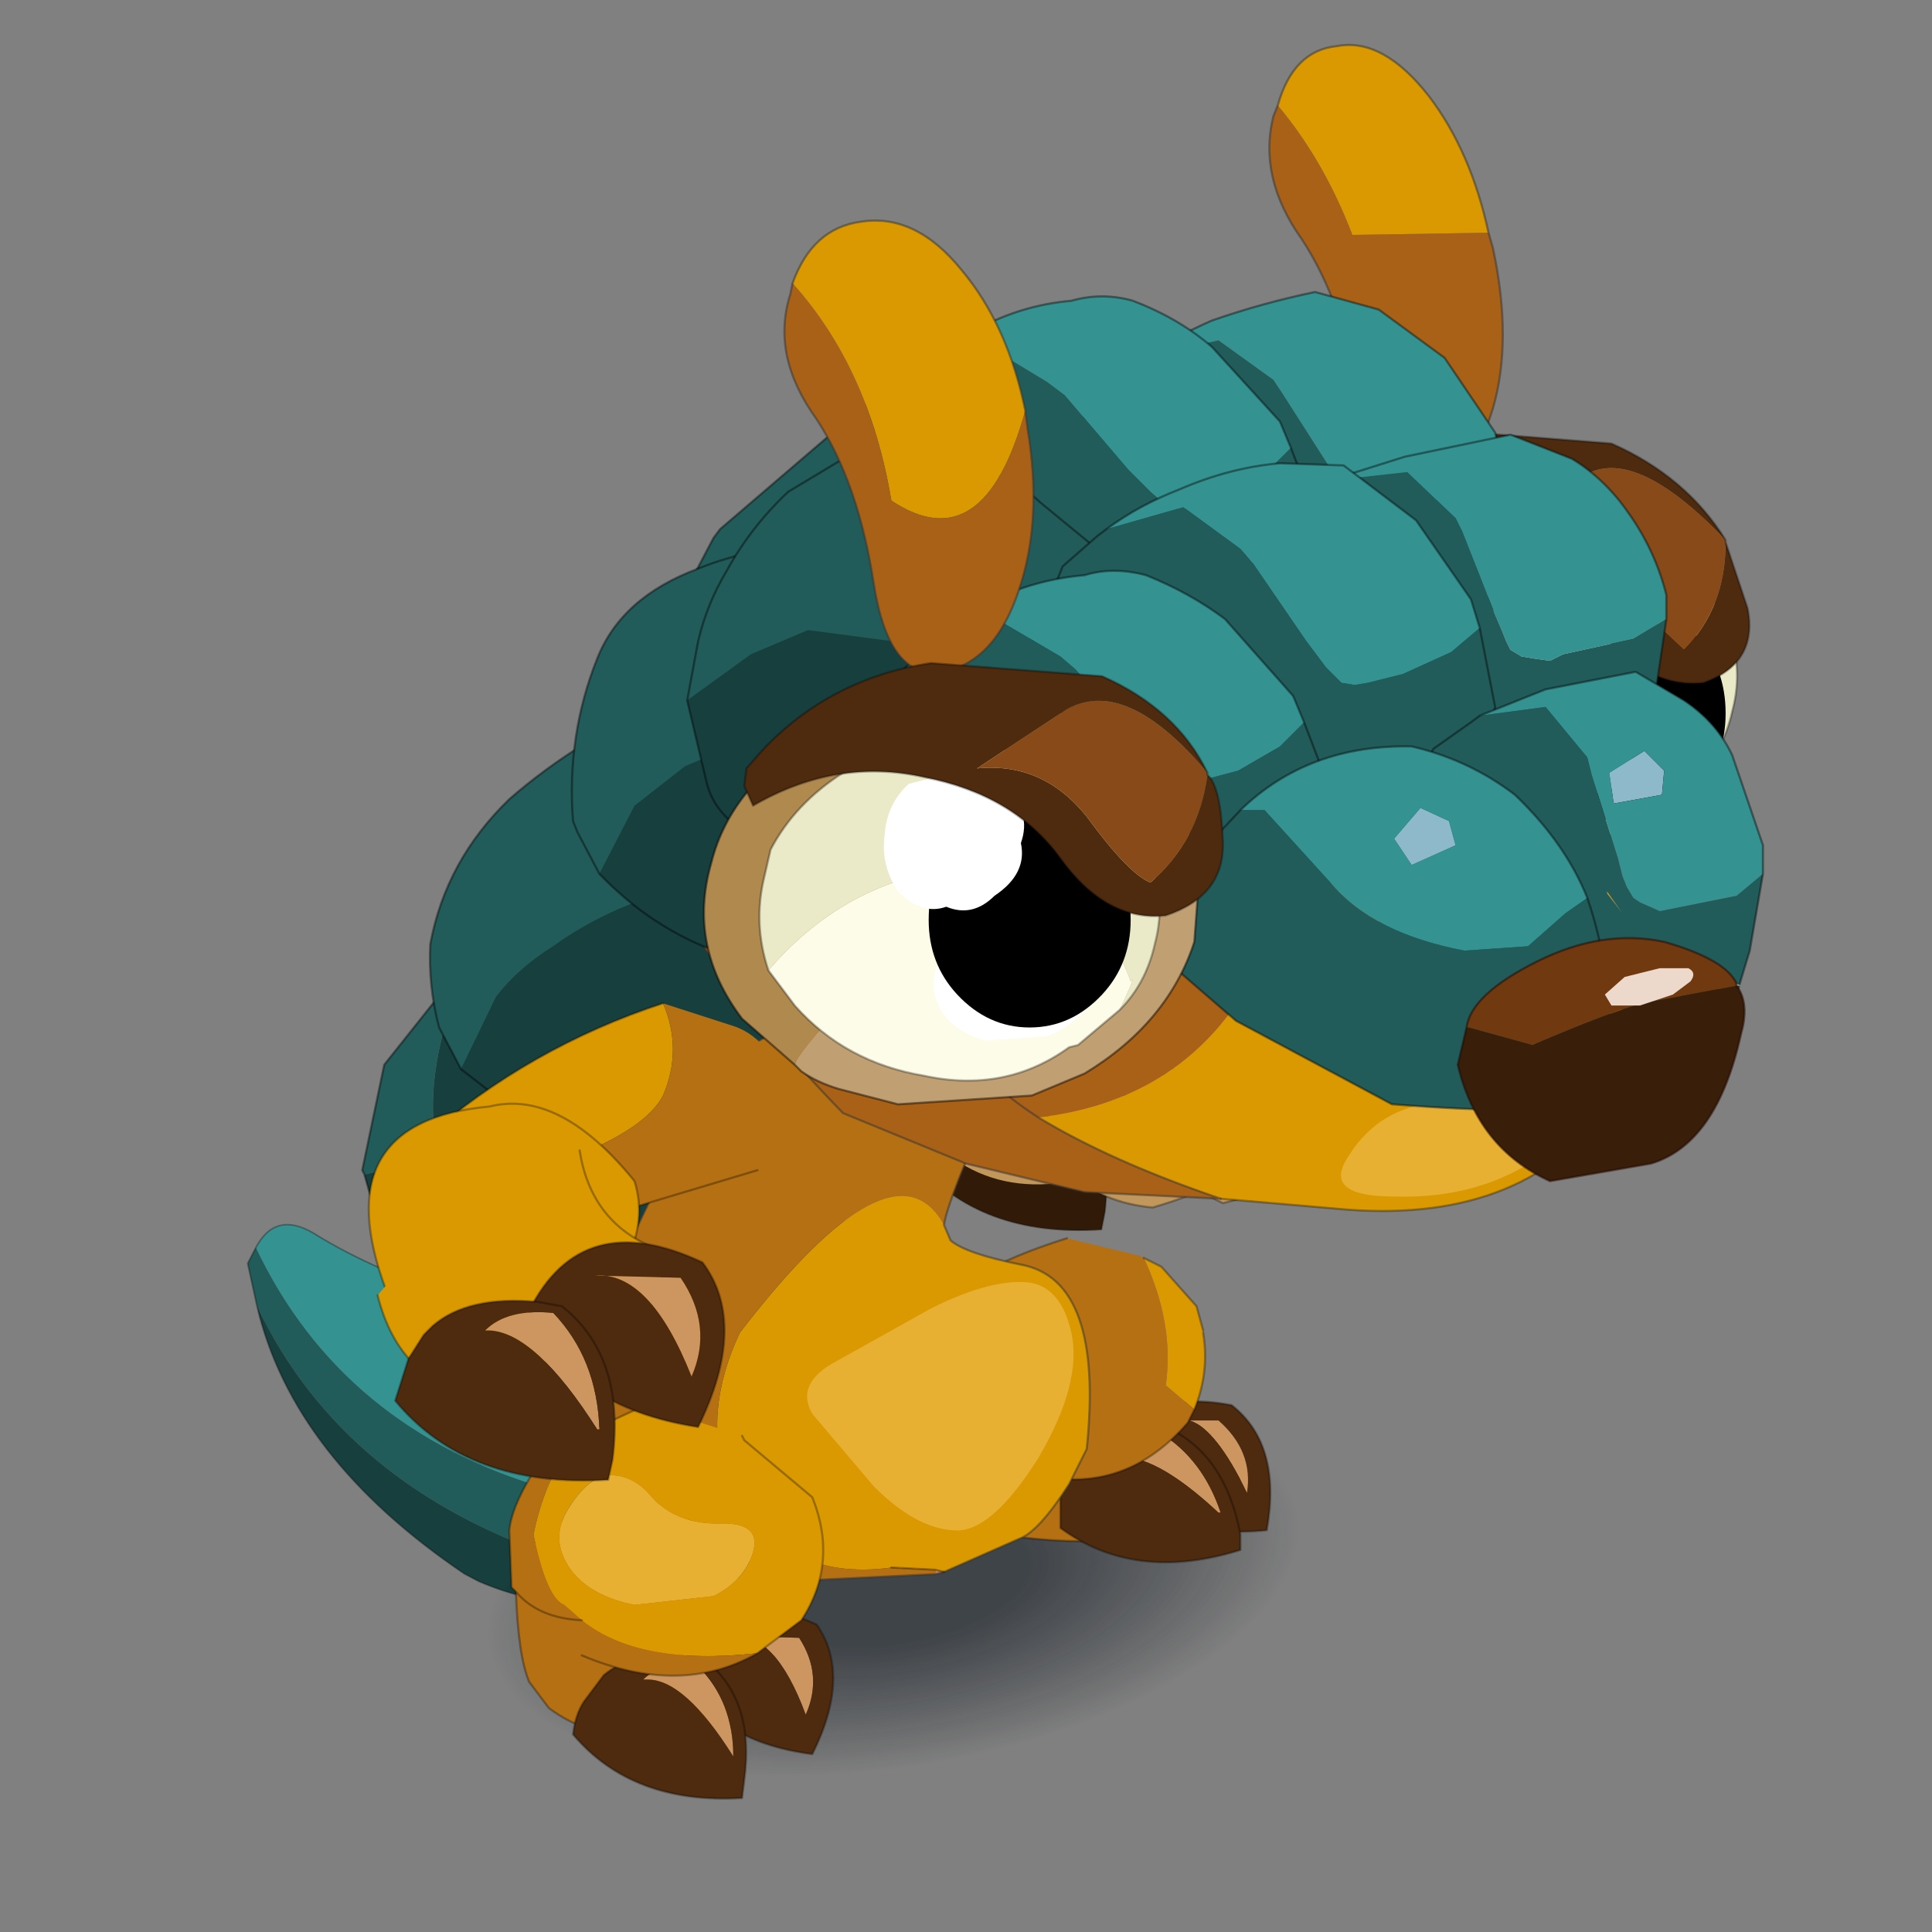 <?xml version="1.0" encoding="UTF-8" standalone="no"?>
<svg xmlns:xlink="http://www.w3.org/1999/xlink" height="440.0px" width="440.0px" xmlns="http://www.w3.org/2000/svg">
  <rect width="100%" height="100%" fill="#808080" stroke="none"/>
  <g transform="matrix(10.0, 0.0, 0.0, 10.0, 0.0, 0.0)">
    <use height="44.0" transform="matrix(1.0, 0.0, 0.0, 1.0, 0.0, 0.0)" width="44.0" xlink:href="#shape0"/>
    <use height="10.8" transform="matrix(0.793, 0.0, 0.0, 0.734, 19.256, 20.075)" width="10.25" xlink:href="#sprite0"/>
    <use height="7.65" transform="matrix(1.0, 0.0, 0.0, 1.0, 19.7, 19.85)" width="11.3" xlink:href="#shape2"/>
    <use height="10.4" transform="matrix(0.778, 0.148, -0.196, 0.68, 5.935, 27.753)" width="15.45" xlink:href="#sprite1"/>
    <use height="25.6" transform="matrix(0.753, -0.096, 0.0, 0.349, 10.705, 32.772)" width="25.6" xlink:href="#sprite2"/>
    <use height="25.6" transform="matrix(0.753, -0.096, 0.0, 0.349, 10.705, 32.772)" width="25.6" xlink:href="#sprite2"/>
    <use height="35.95" transform="matrix(1.0, 0.0, 0.0, 1.0, 8.25, 5.0)" width="31.9" xlink:href="#shape5"/>
  </g>
  <defs>
    <g id="shape0" transform="matrix(1.0, 0.0, 0.0, 1.0, 0.0, 0.0)">
      <path d="M44.0 44.0 L0.0 44.0 0.0 0.0 44.0 0.0 44.0 44.0" fill="#43adca" fill-opacity="0.0" fill-rule="evenodd" stroke="none"/>
      <path d="M37.0 11.45 L37.3 11.6 37.5 11.8 37.0 11.45" fill="#f55593" fill-rule="evenodd" stroke="none"/>
      <path d="M39.15 14.8 L39.05 16.15 Q38.45 18.0 36.55 19.15 L35.35 19.65 32.3 19.85 30.95 19.5 30.1 19.1 29.95 18.95 Q30.0 18.7 31.2 17.4 32.45 16.15 35.25 15.65 L39.15 14.8" fill="#c0a072" fill-rule="evenodd" stroke="none"/>
      <path d="M29.95 18.95 L28.75 17.9 Q27.5 16.25 28.05 14.35 28.5 12.55 30.5 11.4 32.5 10.25 34.7 10.6 36.1 10.8 37.0 11.45 L37.5 11.8 37.6 11.9 38.25 12.55 38.75 13.2 Q39.15 14.0 39.15 14.8 L35.25 15.65 Q32.45 16.15 31.2 17.4 30.0 18.7 29.95 18.95" fill="#b0894f" fill-rule="evenodd" stroke="none"/>
      <path d="M29.95 18.95 L28.75 17.9 Q27.5 16.25 28.05 14.35 28.5 12.55 30.5 11.4 32.5 10.25 34.7 10.6 36.1 10.8 37.0 11.45 L37.3 11.6 37.5 11.8 37.6 11.9 38.25 12.55 38.75 13.2 Q39.15 14.0 39.15 14.8 L39.05 16.15 Q38.45 18.0 36.55 19.15 L35.35 19.65 32.3 19.85 30.95 19.5 30.1 19.1 29.95 18.95 Z" fill="none" stroke="#000000" stroke-linecap="round" stroke-linejoin="round" stroke-opacity="0.451" stroke-width="0.05"/>
      <path d="M30.65 16.8 Q32.5 14.65 35.2 14.45 38.1 14.8 38.9 17.05 L38.95 17.0 38.9 17.15 38.65 17.7 37.7 18.5 37.5 18.55 Q36.05 19.6 34.2 19.2 32.4 18.9 31.25 17.6 L30.65 16.8" fill="#fdfce8" fill-rule="evenodd" stroke="none"/>
      <path d="M30.65 16.8 Q30.3 15.75 30.55 14.7 L30.7 14.05 Q31.25 13.0 32.35 12.3 33.05 12.0 33.65 11.85 L35.75 11.7 Q37.75 12.05 38.8 13.35 39.85 14.7 39.45 16.2 39.25 17.1 38.65 17.7 L38.9 17.15 38.95 17.0 38.9 17.05 Q38.1 14.8 35.2 14.45 32.5 14.65 30.65 16.8" fill="#eaeac8" fill-rule="evenodd" stroke="none"/>
      <path d="M38.65 17.7 Q39.25 17.1 39.45 16.2 39.85 14.7 38.8 13.35 37.75 12.05 35.75 11.7 L33.65 11.85 Q33.05 12.0 32.35 12.3 31.25 13.0 30.7 14.05 L30.55 14.7 Q30.3 15.75 30.65 16.8 M38.65 17.7 L37.7 18.5 37.5 18.55 Q36.05 19.6 34.2 19.2 32.4 18.9 31.25 17.6 L30.65 16.8" fill="none" stroke="#000000" stroke-linecap="round" stroke-linejoin="round" stroke-opacity="0.302" stroke-width="0.05"/>
      <path d="M34.6 16.55 Q34.85 15.9 35.55 15.6 L37.1 15.5 Q37.8 15.65 38.1 16.2 38.4 16.75 38.1 17.45 37.75 18.1 37.0 18.4 L35.6 18.5 Q34.85 18.3 34.55 17.75 34.25 17.2 34.6 16.55" fill="#ffffff" fill-rule="evenodd" stroke="none"/>
      <path d="M38.65 17.95 Q37.95 18.7 37.0 18.7 36.05 18.7 35.35 17.95 34.7 17.25 34.7 16.25 34.7 15.2 35.35 14.5 36.05 13.8 37.0 13.8 37.95 13.8 38.65 14.5 39.3 15.2 39.3 16.25 39.3 17.25 38.65 17.95" fill="#000000" fill-rule="evenodd" stroke="none"/>
      <path d="M34.85 12.8 L36.05 12.5 Q36.7 12.5 37.05 12.9 37.65 13.45 37.4 14.15 37.55 14.85 36.8 15.35 36.3 15.85 35.7 15.6 35.15 15.8 34.6 15.25 34.2 14.65 34.3 13.95 34.35 13.25 34.85 12.8" fill="#ffffff" fill-rule="evenodd" stroke="none"/>
      <path d="M39.3 12.35 L39.8 13.85 Q40.05 15.1 38.8 15.55 37.5 15.7 36.3 14.25 35.1 12.8 33.1 12.4 31.1 11.95 29.45 13.05 L29.15 12.6 29.15 12.2 29.45 11.8 Q30.75 10.15 32.9 9.8 L36.7 10.1 Q38.4 10.85 39.3 12.3 37.2 10.1 36.05 10.85 L34.2 12.2 Q35.65 12.05 36.75 13.3 L38.35 14.8 Q39.3 13.85 39.3 12.35" fill="#4e2b0e" fill-rule="evenodd" stroke="none"/>
      <path d="M39.3 12.35 Q39.3 13.85 38.35 14.8 L36.75 13.3 Q35.65 12.05 34.2 12.2 L36.05 10.85 Q37.2 10.1 39.3 12.3 L39.3 12.35" fill="#874a18" fill-rule="evenodd" stroke="none"/>
      <path d="M39.3 12.3 Q38.4 10.85 36.7 10.1 L32.9 9.8 Q30.75 10.15 29.45 11.8 L29.15 12.2 29.15 12.6 29.45 13.05 Q31.1 11.95 33.1 12.4 35.1 12.8 36.3 14.25 37.5 15.7 38.8 15.55 40.05 15.1 39.8 13.85 L39.3 12.35 M39.3 12.3 L39.3 12.35" fill="none" stroke="#000000" stroke-linecap="round" stroke-linejoin="round" stroke-opacity="0.302" stroke-width="0.05"/>
      <path d="M29.1 2.4 Q29.45 1.15 30.45 1.05 31.5 0.85 32.55 2.2 33.5 3.45 33.9 5.3 L30.8 5.35 Q30.15 3.65 29.1 2.4" fill="#da9900" fill-rule="evenodd" stroke="none"/>
      <path d="M29.1 2.4 Q30.15 3.65 30.8 5.35 L33.9 5.3 34.0 5.65 Q34.45 7.75 34.0 9.3 33.5 10.95 32.4 11.1 31.3 11.25 30.95 9.1 30.6 6.9 29.65 5.45 28.65 4.05 29.0 2.65 L29.1 2.4" fill="#a96118" fill-rule="evenodd" stroke="none"/>
      <path d="M33.9 5.3 Q33.5 3.45 32.55 2.2 31.5 0.85 30.45 1.05 29.45 1.15 29.1 2.4 M33.9 5.3 L34.0 5.65 Q34.45 7.75 34.0 9.3 33.5 10.95 32.4 11.1 31.3 11.25 30.95 9.1 30.6 6.9 29.65 5.45 28.65 4.05 29.0 2.65 L29.1 2.4" fill="none" stroke="#333333" stroke-linecap="round" stroke-linejoin="round" stroke-opacity="0.498" stroke-width="0.05"/>
    </g>
    <g id="sprite0" transform="matrix(1.0, 0.0, 0.0, 1.0, 5.1, 10.8)">
      <use height="10.8" transform="matrix(1.0, 0.0, 0.0, 1.0, -5.1, -10.8)" width="10.25" xlink:href="#shape1"/>
    </g>
    <g id="shape1" transform="matrix(1.0, 0.0, 0.0, 1.0, 5.1, 10.8)">
      <path d="M0.25 -3.4 Q-2.25 -2.4 -4.6 -4.95 -6.45 -10.2 -1.65 -10.7 0.4 -11.25 2.5 -8.4 3.2 -5.95 0.25 -3.4" fill="#8b6200" fill-rule="evenodd" stroke="none"/>
      <path d="M0.25 -3.4 Q-2.25 -2.4 -4.6 -4.95 -6.45 -10.2 -1.65 -10.7 0.4 -11.25 2.5 -8.4 3.2 -5.95 0.25 -3.4 Z" fill="none" stroke="#000000" stroke-linecap="round" stroke-linejoin="round" stroke-opacity="0.302" stroke-width="0.05"/>
      <path d="M1.25 -9.3 Q1.55 -7.15 3.35 -6.3 3.75 -5.5 3.6 -4.85 L2.15 -3.15 0.15 -2.75 -1.6 -1.7 Q-3.9 -2.1 -4.55 -4.8 -1.85 -8.3 1.25 -9.3" fill="#8b6200" fill-rule="evenodd" stroke="none"/>
      <path d="M1.25 -9.3 Q1.55 -7.15 3.35 -6.3 3.75 -5.5 3.6 -4.85 L2.15 -3.15 0.15 -2.75 -1.6 -1.7 Q-3.9 -2.1 -4.55 -4.8" fill="none" stroke="#000000" stroke-linecap="round" stroke-linejoin="round" stroke-opacity="0.302" stroke-width="0.05"/>
      <path d="M4.05 -5.45 Q4.85 -4.15 4.3 -2.8 3.3 -5.65 1.9 -5.5 L4.05 -5.45" fill="#83603d" fill-rule="evenodd" stroke="none"/>
      <path d="M4.5 -1.45 Q1.25 -1.95 0.25 -4.55 1.6 -7.4 4.6 -5.9 5.75 -4.2 4.5 -1.45 M4.05 -5.45 L1.9 -5.5 Q3.3 -5.65 4.3 -2.8 4.85 -4.15 4.05 -5.45" fill="#311b08" fill-rule="evenodd" stroke="none"/>
      <path d="M4.5 -1.45 Q1.25 -1.95 0.25 -4.55 1.6 -7.4 4.6 -5.9 5.75 -4.2 4.5 -1.45 Z" fill="none" stroke="#000000" stroke-linecap="round" stroke-linejoin="round" stroke-opacity="0.302" stroke-width="0.05"/>
      <path d="M0.85 -4.5 Q1.95 -3.3 2.0 -1.4 L1.95 -1.4 Q0.45 -4.0 -0.75 -4.05 L-0.85 -4.05 Q-0.3 -4.65 0.85 -4.5" fill="#83603d" fill-rule="evenodd" stroke="none"/>
      <path d="M-2.15 -4.15 Q-1.25 -5.0 0.5 -4.8 L1.1 -4.7 Q2.65 -3.35 2.35 -0.55 L2.25 0.0 Q-1.25 0.25 -3.1 -2.15 L-2.75 -3.25 -2.35 -3.9 -2.15 -4.15 M0.85 -4.5 Q-0.3 -4.65 -0.85 -4.05 L-0.75 -4.05 Q0.45 -4.0 1.95 -1.4 L2.0 -1.4 Q1.95 -3.3 0.85 -4.5" fill="#311b08" fill-rule="evenodd" stroke="none"/>
      <path d="M-2.15 -4.15 Q-1.25 -5.0 0.5 -4.8 L1.1 -4.7 Q2.65 -3.35 2.35 -0.55 L2.25 0.0 Q-1.25 0.25 -3.1 -2.15 L-2.75 -3.25 -2.35 -3.9 -2.15 -4.15 Z" fill="none" stroke="#000000" stroke-linecap="round" stroke-linejoin="round" stroke-opacity="0.302" stroke-width="0.05"/>
    </g>
    <g id="shape2" transform="matrix(1.0, 0.0, 0.0, 1.0, -19.7, -19.85)">
      <path d="M19.7 21.95 Q22.25 19.35 23.65 19.95 L24.5 21.35 24.7 21.75 24.85 22.45 25.85 25.0 26.0 25.1 Q25.35 26.75 24.05 26.95 22.65 27.1 21.6 26.3 L21.35 25.1 Q20.7 23.45 19.7 21.95" fill="#c2975c" fill-rule="evenodd" stroke="none"/>
      <path d="M19.7 21.95 Q20.7 23.45 21.35 25.1 L21.6 26.3 M26.0 25.1 L25.85 25.0 24.85 22.45 24.7 21.75 24.5 21.35 23.65 19.95 M24.7 21.75 L24.7 21.65 24.65 21.55 24.5 21.35" fill="none" stroke="#330000" stroke-linecap="round" stroke-linejoin="round" stroke-opacity="0.302" stroke-width="0.05"/>
      <path d="M26.25 27.5 Q24.05 27.3 23.2 24.9 23.7 20.9 27.3 22.0 28.95 22.3 29.5 24.85 29.2 26.65 26.25 27.5" fill="#c2975c" fill-rule="evenodd" stroke="none"/>
      <path d="M26.25 27.5 Q24.05 27.3 23.2 24.9 23.7 20.9 27.3 22.0 28.95 22.3 29.5 24.85 29.2 26.65 26.25 27.5 Z" fill="none" stroke="#000000" stroke-linecap="round" stroke-linejoin="round" stroke-opacity="0.302" stroke-width="0.05"/>
      <path d="M28.8 26.9 Q28.9 27.15 27.85 27.4 L26.65 26.8 25.25 26.6 24.15 25.6 Q23.95 25.2 24.2 24.65 25.35 24.05 25.5 22.7 27.7 23.15 29.7 25.25 29.25 25.65 28.8 26.9" fill="#c2975c" fill-rule="evenodd" stroke="none"/>
      <path d="M28.8 26.9 Q29.25 25.65 29.7 25.25 27.7 23.15 25.5 22.7 25.35 24.05 24.2 24.65 23.95 25.2 24.15 25.6 L25.25 26.6 26.65 26.8 27.85 27.4 Q28.9 27.15 28.8 26.9 Z" fill="none" stroke="#000000" stroke-linecap="round" stroke-linejoin="round" stroke-opacity="0.302" stroke-width="0.05"/>
      <path d="M29.35 25.7 Q28.95 25.3 28.8 24.65 28.65 24.0 28.85 23.45 29.05 23.0 29.5 22.9 30.0 22.8 30.4 23.15 L30.95 24.25 Q31.1 24.9 30.9 25.4 L30.2 26.0 Q29.75 26.1 29.35 25.7" fill="#d8a15e" fill-rule="evenodd" stroke="none"/>
      <path d="M29.35 25.7 Q28.95 25.3 28.8 24.65 28.65 24.0 28.85 23.45 29.05 23.0 29.5 22.9 30.0 22.8 30.4 23.15 L30.95 24.25 Q31.1 24.9 30.9 25.4 L30.2 26.0 Q29.75 26.1 29.35 25.7 Z" fill="none" stroke="#000000" stroke-linecap="round" stroke-linejoin="round" stroke-opacity="0.302" stroke-width="0.05"/>
      <path d="M30.5 24.65 Q30.75 24.7 30.85 24.9 L30.75 25.35 30.4 25.7 30.05 25.55 29.85 25.2 29.85 24.75 Q29.95 24.6 30.15 24.55 L30.5 24.65" fill="#fbf1bf" fill-rule="evenodd" stroke="none"/>
      <path d="M30.5 24.65 Q30.75 24.7 30.85 24.9 L30.75 25.35 30.4 25.7 30.05 25.55 29.85 25.2 29.85 24.75 Q29.95 24.6 30.15 24.55 L30.5 24.65 Z" fill="none" stroke="#000000" stroke-linecap="round" stroke-linejoin="round" stroke-opacity="0.302" stroke-width="0.05"/>
      <path d="M28.0 24.65 L27.45 23.6 Q27.3 22.95 27.5 22.4 27.7 21.95 28.15 21.85 28.65 21.75 29.05 22.1 L29.6 23.2 Q29.75 23.85 29.55 24.35 29.35 24.85 28.85 24.95 28.4 25.05 28.0 24.65" fill="#d8a15e" fill-rule="evenodd" stroke="none"/>
      <path d="M28.0 24.65 L27.45 23.6 Q27.3 22.95 27.5 22.4 27.7 21.95 28.15 21.85 28.65 21.75 29.05 22.1 L29.6 23.2 Q29.75 23.85 29.55 24.35 29.35 24.85 28.85 24.95 28.4 25.05 28.0 24.65 Z" fill="none" stroke="#000000" stroke-linecap="round" stroke-linejoin="round" stroke-opacity="0.302" stroke-width="0.05"/>
      <path d="M29.05 23.45 L29.4 23.7 29.3 24.15 28.95 24.5 28.6 24.35 28.4 24.0 28.4 23.55 Q28.5 23.4 28.7 23.35 L29.05 23.45" fill="#fbf1bf" fill-rule="evenodd" stroke="none"/>
      <path d="M29.05 23.45 L29.4 23.7 29.3 24.15 28.95 24.5 28.6 24.35 28.4 24.0 28.4 23.55 Q28.5 23.4 28.7 23.35 L29.05 23.45 Z" fill="none" stroke="#000000" stroke-linecap="round" stroke-linejoin="round" stroke-opacity="0.302" stroke-width="0.05"/>
      <path d="M26.0 24.15 Q25.6 23.75 25.45 23.1 25.3 22.45 25.5 21.9 25.7 21.45 26.15 21.35 26.65 21.25 27.05 21.6 L27.6 22.7 Q27.75 23.35 27.55 23.85 L26.85 24.45 Q26.4 24.55 26.0 24.15" fill="#d8a15e" fill-rule="evenodd" stroke="none"/>
      <path d="M26.0 24.15 Q25.6 23.75 25.45 23.1 25.3 22.45 25.5 21.9 25.7 21.45 26.15 21.35 26.65 21.25 27.05 21.6 L27.6 22.7 Q27.75 23.35 27.55 23.85 L26.85 24.45 Q26.4 24.55 26.0 24.15 Z" fill="none" stroke="#000000" stroke-linecap="round" stroke-linejoin="round" stroke-opacity="0.302" stroke-width="0.05"/>
      <path d="M27.15 23.15 Q27.4 23.2 27.5 23.4 L27.4 23.85 27.05 24.2 26.7 24.05 26.5 23.7 26.5 23.25 Q26.6 23.1 26.8 23.05 L27.15 23.15" fill="#fbf1bf" fill-rule="evenodd" stroke="none"/>
      <path d="M27.15 23.15 Q27.4 23.2 27.5 23.4 L27.4 23.85 27.05 24.2 26.7 24.05 26.5 23.7 26.5 23.25 Q26.6 23.1 26.8 23.05 L27.15 23.15 Z" fill="none" stroke="#000000" stroke-linecap="round" stroke-linejoin="round" stroke-opacity="0.302" stroke-width="0.05"/>
      <path d="M25.75 26.7 L24.75 26.55 Q24.2 26.3 24.0 25.85 23.75 25.5 23.95 25.15 24.15 24.8 24.6 24.7 L25.65 24.95 26.35 25.55 Q26.65 26.0 26.45 26.35 26.25 26.7 25.75 26.7" fill="#d8a15e" fill-rule="evenodd" stroke="none"/>
      <path d="M25.75 26.7 L24.75 26.55 Q24.2 26.3 24.0 25.85 23.75 25.5 23.95 25.15 24.15 24.8 24.6 24.7 L25.65 24.95 26.35 25.55 Q26.65 26.0 26.45 26.35 26.25 26.7 25.75 26.7 Z" fill="none" stroke="#000000" stroke-linecap="round" stroke-linejoin="round" stroke-opacity="0.302" stroke-width="0.05"/>
      <path d="M25.5 25.45 L25.9 25.4 26.25 25.85 26.25 26.25 25.9 26.4 25.45 26.3 25.1 25.95 25.2 25.6 Q25.3 25.45 25.5 25.45" fill="#fbf1bf" fill-rule="evenodd" stroke="none"/>
      <path d="M25.5 25.45 L25.9 25.4 26.25 25.85 26.25 26.25 25.9 26.4 25.45 26.3 25.1 25.95 25.2 25.6 Q25.3 25.45 25.5 25.45 Z" fill="none" stroke="#000000" stroke-linecap="round" stroke-linejoin="round" stroke-opacity="0.302" stroke-width="0.05"/>
    </g>
    <g id="sprite1" transform="matrix(1.0, 0.0, 0.0, 1.0, -2.5, -0.05)">
      <use height="10.4" transform="matrix(1.0, 0.0, 0.0, 1.0, 2.5, 0.05)" width="15.45" xlink:href="#shape3"/>
    </g>
    <g id="shape3" transform="matrix(1.0, 0.0, 0.0, 1.0, -2.5, -0.05)">
      <path d="M2.6 1.0 Q2.85 -0.3 4.1 0.2 8.15 1.9 15.05 1.55 13.6 1.8 12.65 6.9 6.45 6.25 2.6 1.0" fill="#349291" fill-rule="evenodd" stroke="none"/>
      <path d="M3.1 2.85 L2.5 1.55 2.6 1.0 Q6.45 6.25 12.65 6.9 13.6 1.8 15.05 1.55 L17.1 1.4 Q16.2 1.55 15.65 2.05 13.55 3.3 13.65 9.05 6.95 8.1 3.1 2.85" fill="#215c5a" fill-rule="evenodd" stroke="none"/>
      <path d="M17.1 1.4 L17.95 1.35 Q17.95 11.85 11.45 10.25 L11.0 10.1 Q5.3 7.45 3.1 2.85 6.95 8.1 13.65 9.05 13.55 3.3 15.65 2.05 16.2 1.55 17.1 1.4" fill="#163f3e" fill-rule="evenodd" stroke="none"/>
      <path d="M17.95 1.35 Q17.95 11.85 11.45 10.25 L11.0 10.1 Q5.3 7.45 3.1 2.85 L2.5 1.55 2.6 1.0 Q2.85 -0.3 4.1 0.2 8.15 1.9 15.05 1.55 L17.1 1.4" fill="none" stroke="#000000" stroke-linecap="round" stroke-linejoin="round" stroke-opacity="0.302" stroke-width="0.05"/>
    </g>
    <g id="sprite2" transform="matrix(1.0, 0.0, 0.0, 1.0, 12.8, 12.8)">
      <use height="25.6" transform="matrix(1.0, 0.0, 0.0, 1.0, -12.8, -12.8)" width="25.6" xlink:href="#shape4"/>
    </g>
    <g id="shape4" transform="matrix(1.0, 0.0, 0.0, 1.0, 12.8, 12.8)">
      <path d="M9.05 -9.05 Q12.8 -5.3 12.8 0.0 12.8 5.3 9.05 9.05 5.3 12.8 0.0 12.8 -5.3 12.8 -9.05 9.05 -12.8 5.3 -12.8 0.0 -12.8 -5.3 -9.05 -9.05 -5.3 -12.8 0.0 -12.8 5.3 -12.8 9.05 -9.05" fill="url(#gradient0)" fill-rule="evenodd" stroke="none"/>
    </g>
    <radialGradient cx="0" cy="0" gradientTransform="matrix(0.015, 0.0, 0.0, 0.015, 0.0, 0.0)" gradientUnits="userSpaceOnUse" id="gradient0" r="819.2" spreadMethod="pad">
      <stop offset="0.333" stop-color="#0d141c" stop-opacity="0.333"/>
      <stop offset="1.0" stop-color="#101a24" stop-opacity="0.0"/>
    </radialGradient>
    <g id="shape5" transform="matrix(1.0, 0.0, 0.0, 1.0, -8.25, -5.0)">
      <path d="M27.4 32.4 L27.45 32.4 28.15 33.1 28.3 33.6 28.05 34.15 27.45 34.4 Q26.6 34.7 25.5 34.1 25.5 33.75 25.65 33.45 L26.0 32.85 26.1 32.7 27.4 32.4" fill="#1a1004" fill-rule="evenodd" stroke="none"/>
      <path d="M27.4 32.4 L26.1 32.7 26.0 32.85 25.65 33.45 Q25.5 33.75 25.5 34.1 26.6 34.7 27.45 34.4 L28.05 34.15 28.3 33.6 28.15 33.1 27.45 32.4 27.4 32.4 Z" fill="none" stroke="#000000" stroke-linecap="round" stroke-linejoin="round" stroke-opacity="0.302" stroke-width="0.05"/>
      <path d="M22.7 30.45 L22.75 30.45 23.85 30.05 Q25.7 29.8 27.1 32.9 27.85 34.35 27.25 34.75 25.15 35.4 22.2 34.85 L21.75 34.2 Q21.5 33.6 21.45 32.1 21.6 30.9 22.7 30.45" fill="#b57013" fill-rule="evenodd" stroke="none"/>
      <path d="M22.7 30.45 Q21.6 30.9 21.45 32.1 21.5 33.6 21.75 34.2 L22.2 34.85 Q25.15 35.4 27.25 34.75 27.85 34.35 27.1 32.9 25.7 29.8 23.85 30.05 L22.75 30.45 22.7 30.45 Z" fill="none" stroke="#000000" stroke-linecap="round" stroke-linejoin="round" stroke-opacity="0.302" stroke-width="0.05"/>
      <path d="M27.2 33.1 Q26.1 33.35 25.45 34.0 25.2 35.15 27.85 34.55 28.15 34.4 28.0 34.0 L28.2 34.45 27.85 35.1 27.25 35.25 Q26.3 35.5 25.1 34.7 L25.25 34.05 25.7 33.4 25.8 33.35 Q26.5 32.9 27.2 33.1" fill="#1a1004" fill-rule="evenodd" stroke="none"/>
      <path d="M27.2 33.1 L27.25 33.15 28.0 34.0 Q28.15 34.4 27.85 34.55 25.2 35.15 25.45 34.0 26.1 33.35 27.2 33.1" fill="#482847" fill-rule="evenodd" stroke="none"/>
      <path d="M28.0 34.0 L27.25 33.15 27.2 33.1 M28.0 34.0 L28.2 34.45 27.85 35.1 27.25 35.25 Q26.3 35.5 25.1 34.7 L25.25 34.05 25.7 33.4 25.8 33.35 Q26.5 32.9 27.2 33.1" fill="none" stroke="#000000" stroke-linecap="round" stroke-linejoin="round" stroke-opacity="0.302" stroke-width="0.05"/>
      <path d="M28.4 34.0 Q27.7 32.55 27.1 32.35 L27.75 32.35 Q28.55 33.05 28.4 34.0" fill="#cd9660" fill-rule="evenodd" stroke="none"/>
      <path d="M28.85 34.85 Q26.45 35.1 25.25 33.55 25.7 31.55 28.05 32.0 29.2 32.9 28.85 34.85 M28.4 34.0 Q28.55 33.05 27.75 32.35 L27.1 32.35 Q27.7 32.55 28.4 34.0" fill="#4e2b0e" fill-rule="evenodd" stroke="none"/>
      <path d="M28.85 34.85 Q26.45 35.1 25.25 33.55 25.7 31.55 28.05 32.0 29.2 32.9 28.85 34.85 Z" fill="none" stroke="#000000" stroke-linecap="round" stroke-linejoin="round" stroke-opacity="0.302" stroke-width="0.05"/>
      <path d="M26.45 32.65 Q27.4 33.25 27.8 34.45 L27.75 34.45 Q26.25 33.05 25.4 33.2 L25.3 33.25 Q25.6 32.75 26.45 32.65" fill="#cd9660" fill-rule="evenodd" stroke="none"/>
      <path d="M24.4 33.4 Q24.9 32.7 26.15 32.5 L26.55 32.5 Q27.9 33.1 28.25 34.95 L28.25 35.3 Q25.85 36.05 24.15 34.8 L24.15 34.05 24.3 33.6 24.4 33.4 M26.45 32.65 Q25.6 32.75 25.3 33.25 L25.4 33.2 Q26.25 33.05 27.75 34.45 L27.8 34.45 Q27.4 33.25 26.45 32.65" fill="#4e2b0e" fill-rule="evenodd" stroke="none"/>
      <path d="M24.4 33.4 Q24.9 32.7 26.15 32.5 L26.55 32.5 Q27.9 33.1 28.25 34.95 L28.25 35.3 Q25.85 36.05 24.15 34.8 L24.15 34.05 24.3 33.6 24.4 33.4 Z" fill="none" stroke="#000000" stroke-linecap="round" stroke-linejoin="round" stroke-opacity="0.302" stroke-width="0.05"/>
      <path d="M26.05 28.65 L26.45 28.85 27.25 29.75 27.4 30.3 27.4 30.35 Q27.55 31.25 27.2 32.1 L26.55 31.55 Q26.75 30.15 26.05 28.65" fill="#da9900" fill-rule="evenodd" stroke="none"/>
      <path d="M27.2 32.1 L27.05 32.4 Q25.45 34.25 23.1 33.45 L22.75 33.2 21.85 32.2 21.85 32.15 21.8 32.15 21.55 31.1 21.65 29.85 Q21.75 29.0 24.3 28.2 L25.95 28.6 26.05 28.65 Q26.75 30.15 26.55 31.55 L27.2 32.1" fill="#b57013" fill-rule="evenodd" stroke="none"/>
      <path d="M26.05 28.65 L26.45 28.85 27.25 29.75 27.4 30.3 M27.4 30.35 Q27.55 31.25 27.2 32.1 L27.05 32.4 Q25.45 34.25 23.1 33.45 M22.75 33.2 L21.85 32.2 21.85 32.15 21.8 32.15 21.55 31.1 21.65 29.85 Q21.75 29.0 24.3 28.2" fill="none" stroke="#000000" stroke-linecap="round" stroke-linejoin="round" stroke-opacity="0.302" stroke-width="0.05"/>
      <path d="M15.05 29.4 L15.05 29.3 15.05 29.4" fill="#e09714" fill-rule="evenodd" stroke="none"/>
      <path d="M14.3 33.75 L12.95 33.1 11.6 31.8 11.15 30.75 11.25 29.2 12.2 27.85 12.65 27.6 13.75 26.8 14.1 26.75 15.1 26.4 15.6 26.35 Q16.85 26.95 17.8 28.15 L17.95 28.25 18.05 28.4 18.0 28.25 18.8 29.95 18.9 30.55 Q19.3 31.7 18.45 33.25 17.65 34.15 16.95 34.1 L15.35 34.15 14.5 33.9 14.3 33.75 M15.05 29.4 L15.05 29.3 15.05 29.4" fill="#215c5a" fill-rule="evenodd" stroke="none"/>
      <path d="M14.3 33.75 L12.95 33.1 11.6 31.8 11.15 30.75 11.25 29.2 12.2 27.85 12.65 27.6 13.75 26.8 14.1 26.75 15.1 26.4 15.6 26.35 Q16.85 26.95 17.8 28.15 L17.95 28.25 18.05 28.4 18.0 28.25 18.8 29.95 18.9 30.55 Q19.3 31.7 18.45 33.25 17.65 34.15 16.95 34.1 L15.35 34.15 14.5 33.9 14.35 33.8 14.3 33.75 14.5 33.9" fill="none" stroke="#000000" stroke-linecap="round" stroke-linejoin="round" stroke-opacity="0.4" stroke-width="0.05"/>
      <path d="M8.3 26.75 L8.25 26.65 8.75 24.25 10.3 22.3 10.55 22.15 Q9.55 24.6 10.0 26.35 L8.3 26.75" fill="#215c5a" fill-rule="evenodd" stroke="none"/>
      <path d="M10.55 22.15 L11.05 21.9 12.8 20.65 13.2 20.65 14.75 20.25 15.4 20.15 Q17.1 21.15 18.2 23.05 L18.35 23.2 18.35 23.25 18.4 23.4 18.45 23.4 18.45 23.45 19.15 25.9 19.15 26.8 Q19.5 28.65 18.0 31.0 16.7 32.3 15.75 32.1 L13.45 32.15 12.35 31.65 12.05 31.5 10.35 30.45 8.75 28.35 8.3 26.75 10.0 26.35 Q9.55 24.6 10.55 22.15" fill="#163f3e" fill-rule="evenodd" stroke="none"/>
      <path d="M10.55 22.15 L11.05 21.9 12.8 20.65 13.2 20.65 14.75 20.25 15.4 20.15 Q17.1 21.15 18.2 23.05 L18.35 23.2 18.4 23.4 18.45 23.4 18.45 23.45 19.15 25.9 19.15 26.8 Q19.5 28.65 18.0 31.0 16.7 32.3 15.75 32.1 L13.45 32.15 12.35 31.65 12.15 31.55 12.05 31.5 10.35 30.45 8.75 28.35 8.3 26.75 8.25 26.65 8.75 24.25 10.3 22.3 10.55 22.15 M18.35 23.2 L18.35 23.25 18.4 23.4 M12.05 31.5 L12.35 31.65" fill="none" stroke="#000000" stroke-linecap="round" stroke-linejoin="round" stroke-opacity="0.4" stroke-width="0.05"/>
      <path d="M19.25 23.1 L17.8 21.4 14.6 20.5 Q13.5 20.9 12.6 21.55 11.8 22.05 11.3 22.7 L10.5 24.35 10.0 23.4 Q9.75 22.45 9.8 21.5 10.15 19.6 11.6 18.2 13.2 16.8 15.5 15.8 L16.4 15.95 18.75 16.45 20.8 17.1 21.05 18.0 Q21.4 19.45 20.6 20.8 L20.55 20.9 20.7 20.8 19.25 23.1" fill="#215c5a" fill-rule="evenodd" stroke="none"/>
      <path d="M10.5 24.35 L11.3 22.7 Q11.8 22.05 12.6 21.55 13.5 20.9 14.6 20.5 L17.8 21.4 19.25 23.1 18.6 23.7 Q17.4 25.2 14.55 25.95 12.65 26.15 12.05 25.55 L10.5 24.35" fill="#163f3e" fill-rule="evenodd" stroke="none"/>
      <path d="M19.25 23.1 L20.7 20.8 20.55 20.9 20.6 20.8 Q21.4 19.45 21.05 18.0 L20.8 17.1 18.75 16.45 16.4 15.95 15.5 15.8 Q13.2 16.8 11.6 18.2 10.15 19.6 9.8 21.5 9.75 22.45 10.0 23.4 L10.5 24.35 12.05 25.55 Q12.65 26.15 14.55 25.95 17.4 25.2 18.6 23.7 L19.25 23.1 Z" fill="none" stroke="#000000" stroke-linecap="round" stroke-linejoin="round" stroke-opacity="0.4" stroke-width="0.05"/>
      <path d="M21.3 35.85 L21.3 35.75 21.5 35.8 21.3 35.85" fill="#c68558" fill-rule="evenodd" stroke="none"/>
      <path d="M21.3 35.75 L20.3 35.7 Q17.75 36.05 16.55 33.75 16.0 32.15 16.85 30.35 20.35 25.8 21.5 27.9 L21.65 28.25 Q22.0 28.55 23.25 28.8 25.15 29.15 24.75 33.0 L24.35 33.8 Q23.65 34.9 23.2 35.05 L21.5 35.8 21.3 35.75" fill="#da9900" fill-rule="evenodd" stroke="none"/>
      <path d="M21.3 35.85 L18.2 36.0 15.0 34.8 Q13.45 34.0 13.65 31.75 13.8 29.55 14.15 28.8 14.4 28.05 15.8 25.4 17.25 22.75 19.5 23.55 L22.75 24.7 Q21.55 27.4 21.5 27.9 20.35 25.8 16.85 30.35 16.0 32.15 16.55 33.75 17.75 36.05 20.3 35.7 L21.3 35.75 21.3 35.85" fill="#b57013" fill-rule="evenodd" stroke="none"/>
      <path d="M21.5 27.9 Q21.55 27.4 22.75 24.7 L19.5 23.55 Q17.25 22.75 15.8 25.4 14.4 28.05 14.15 28.8 13.8 29.55 13.65 31.75 13.45 34.0 15.0 34.8 L18.2 36.0 21.3 35.85 M21.5 27.9 L21.65 28.25 Q22.0 28.55 23.25 28.8 25.15 29.15 24.75 33.0 L24.35 33.8 Q23.65 34.9 23.2 35.05 L21.5 35.8 21.3 35.85" fill="none" stroke="#333333" stroke-linecap="round" stroke-linejoin="round" stroke-opacity="0.498" stroke-width="0.05"/>
      <path d="M21.3 35.75 L20.3 35.7 M21.5 35.8 L21.3 35.75" fill="none" stroke="#000000" stroke-linecap="round" stroke-linejoin="round" stroke-opacity="0.302" stroke-width="0.05"/>
      <path d="M23.65 33.2 Q22.55 34.95 21.7 34.85 20.85 34.8 19.9 33.85 L18.5 32.2 Q18.1 31.5 19.05 31.0 L21.2 29.8 Q22.5 29.15 23.35 29.2 24.15 29.25 24.4 30.35 24.65 31.5 23.65 33.2" fill="#e7b032" fill-rule="evenodd" stroke="none"/>
      <path d="M25.9 22.7 Q28.05 20.4 29.25 20.95 L30.0 22.2 30.2 22.55 30.35 23.15 31.2 25.35 31.35 25.5 Q30.75 26.9 29.65 27.05 28.45 27.15 27.55 26.55 L27.25 25.45 25.9 22.7" fill="#c68558" fill-rule="evenodd" stroke="none"/>
      <path d="M25.9 22.7 L27.25 25.45 27.55 26.55 M31.35 25.5 L31.2 25.35 30.35 23.15 30.2 22.55 30.0 22.2 29.25 20.95 M30.2 22.55 L30.2 22.45 30.15 22.35 30.0 22.2" fill="none" stroke="#330000" stroke-linecap="round" stroke-linejoin="round" stroke-opacity="0.302" stroke-width="0.05"/>
      <path d="M15.45 20.6 L15.55 20.7 15.4 20.65 15.45 20.6" fill="#533a24" fill-rule="evenodd" stroke="none"/>
      <path d="M27.8 27.3 Q25.3 26.45 23.65 25.45 26.65 25.1 28.2 22.8 L28.95 23.15 Q30.5 23.95 32.7 24.4 L32.95 24.4 33.25 24.4 35.05 22.05 Q35.75 21.0 36.2 21.35 L36.4 21.65 Q36.75 22.4 36.75 24.8 L36.7 25.1 Q34.8 27.85 30.7 27.55 L27.8 27.3" fill="#da9900" fill-rule="evenodd" stroke="none"/>
      <path d="M15.55 20.7 L15.5 20.75 15.4 20.65 15.55 20.7" fill="url(#gradient1)" fill-rule="evenodd" stroke="none"/>
      <path d="M20.0 23.35 L21.6 23.4 Q22.25 24.55 23.65 25.45 22.25 24.55 21.6 23.4 L20.0 23.35 M27.8 27.3 L24.7 27.15 22.0 26.5 19.2 25.35 Q17.3 23.4 15.95 21.45 L15.5 20.75 15.55 20.7 15.45 20.6 Q22.0 14.8 28.4 16.35 32.95 16.95 36.2 21.35 35.75 21.0 35.05 22.05 L33.25 24.4 32.95 24.4 32.7 24.4 Q30.5 23.95 28.95 23.15 L28.2 22.8 Q26.65 25.1 23.65 25.45 25.3 26.45 27.8 27.3" fill="#a96118" fill-rule="evenodd" stroke="none"/>
      <path d="M27.8 27.3 L30.7 27.55 Q34.8 27.85 36.7 25.1 L36.75 24.8 Q36.75 22.4 36.4 21.65" fill="none" stroke="#000000" stroke-linecap="round" stroke-linejoin="round" stroke-opacity="0.302" stroke-width="0.05"/>
      <path d="M23.65 25.45 Q22.25 24.55 21.6 23.4 L20.0 23.35 M15.5 20.75 L15.95 21.45 Q17.3 23.4 19.2 25.35 L22.0 26.5 24.7 27.15 27.8 27.3 Q25.3 26.45 23.65 25.45 M36.2 21.35 Q32.95 16.95 28.4 16.35 22.0 14.8 15.45 20.6 L15.55 20.7 15.5 20.75" fill="none" stroke="#333333" stroke-linecap="round" stroke-linejoin="round" stroke-opacity="0.498" stroke-width="0.05"/>
      <path d="M24.65 17.2 L22.05 17.85 19.75 18.0 18.15 17.65 Q16.8 17.2 16.1 16.1 L15.95 15.65 15.75 13.2 16.25 12.25 16.4 12.05 19.55 9.35 Q21.15 8.2 23.2 9.3 25.2 10.35 26.35 11.85 27.5 13.35 27.7 14.4 26.95 15.6 25.75 16.4 L24.95 17.05 24.65 17.2 24.75 17.15 24.5 17.2 24.65 17.2 24.5 17.2 24.75 17.15 24.65 17.2" fill="#215c5a" fill-rule="evenodd" stroke="none"/>
      <path d="M24.65 17.2 L24.95 17.05 25.75 16.4 Q26.95 15.6 27.7 14.4 27.5 13.35 26.35 11.85 25.2 10.35 23.2 9.3 21.15 8.2 19.55 9.35 L16.4 12.05 16.25 12.25 15.75 13.2 15.95 15.65 16.1 16.1 Q16.8 17.2 18.15 17.65 L19.75 18.0 22.05 17.85 24.65 17.2 24.5 17.2 24.75 17.15 24.65 17.2 Z" fill="none" stroke="#000000" stroke-linecap="round" stroke-linejoin="round" stroke-opacity="0.4" stroke-width="0.05"/>
      <path d="M13.65 19.9 L13.15 18.95 13.05 18.7 Q12.9 16.75 13.6 15.0 14.15 13.6 15.9 12.95 17.25 12.4 18.95 12.4 21.5 12.6 23.35 14.0 L23.6 14.9 Q23.85 16.2 23.45 17.6 L23.45 17.7 23.55 17.6 22.2 19.65 20.7 17.9 17.5 16.65 15.6 17.45 14.45 18.35 13.65 19.9" fill="#215c5a" fill-rule="evenodd" stroke="none"/>
      <path d="M22.2 19.65 L20.9 20.7 Q19.55 21.65 17.8 21.95 L16.4 21.7 Q14.85 21.15 13.65 19.9 L14.45 18.35 15.6 17.45 17.5 16.65 20.7 17.9 22.2 19.65" fill="#163f3e" fill-rule="evenodd" stroke="none"/>
      <path d="M13.65 19.9 L13.15 18.95 13.05 18.7 Q12.9 16.75 13.6 15.0 14.15 13.6 15.9 12.95 17.25 12.4 18.95 12.4 21.5 12.6 23.35 14.0 L23.6 14.9 Q23.85 16.2 23.45 17.6 L23.45 17.7 23.55 17.6 22.2 19.65 20.9 20.7 Q19.55 21.65 17.8 21.95 L16.4 21.7 Q14.85 21.15 13.65 19.9 Z" fill="none" stroke="#000000" stroke-linecap="round" stroke-linejoin="round" stroke-opacity="0.4" stroke-width="0.05"/>
      <path d="M34.05 13.8 L33.8 14.35 32.2 15.05 31.35 15.3 30.35 15.6 31.85 13.8 32.65 13.2 33.5 13.05 34.05 13.8" fill="#003232" fill-rule="evenodd" stroke="none"/>
      <path d="M26.0 8.15 Q26.8 7.65 27.6 7.3 28.75 6.9 29.95 6.65 L31.4 7.05 32.9 8.15 34.05 9.85 34.2 10.45 Q33.4 11.25 32.05 11.6 L31.7 11.65 31.4 11.65 31.05 11.6 30.85 11.5 30.65 11.3 30.5 11.1 30.35 10.75 29.2 8.95 29.0 8.65 27.75 7.75 26.0 8.15" fill="#349291" fill-rule="evenodd" stroke="none"/>
      <path d="M26.0 8.15 L27.75 7.75 29.0 8.65 29.2 8.95 30.35 10.75 30.5 11.1 30.65 11.3 30.85 11.5 31.05 11.6 31.4 11.65 31.7 11.65 32.05 11.6 Q33.4 11.25 34.2 10.45 L34.25 12.2 34.05 13.8 33.5 13.05 32.65 13.2 31.85 13.8 30.35 15.6 30.1 15.7 30.05 15.7 27.7 15.4 26.95 15.15 25.55 14.3 24.55 13.25 23.95 12.2 Q23.7 11.55 24.05 10.8 L24.9 9.05 26.0 8.15 M30.05 15.7 L30.1 15.7 30.05 15.7" fill="#215c5a" fill-rule="evenodd" stroke="none"/>
      <path d="M34.2 10.45 L34.05 9.85 32.9 8.15 31.4 7.05 29.95 6.65 Q28.75 6.9 27.6 7.3 26.8 7.65 26.0 8.15 M34.2 10.45 L34.25 12.2 34.05 13.8 33.8 14.35 32.2 15.05 31.35 15.3 30.35 15.6 30.1 15.7 30.05 15.7 27.7 15.4 26.95 15.15 25.55 14.3 24.55 13.25 23.95 12.2 Q23.7 11.55 24.05 10.8 L24.9 9.05 26.0 8.15 M30.1 15.7 L30.05 15.7" fill="none" stroke="#000000" stroke-linecap="round" stroke-linejoin="round" stroke-opacity="0.4" stroke-width="0.05"/>
      <path d="M26.85 15.6 L27.7 13.55 28.55 13.05 29.35 12.85 30.05 13.6 29.95 14.15 29.3 14.6 27.75 15.25 26.85 15.6" fill="#003232" fill-rule="evenodd" stroke="none"/>
      <path d="M29.4 10.2 L28.9 10.7 27.9 11.3 Q27.55 11.4 27.25 11.6 L26.9 11.6 26.6 11.55 26.2 11.2 25.7 10.7 24.25 9.0 23.85 8.7 22.45 7.85 20.85 8.4 22.25 7.5 Q23.25 6.95 24.4 6.85 25.1 6.65 25.8 6.85 26.85 7.25 27.6 7.9 L29.15 9.6 29.4 10.2" fill="#349291" fill-rule="evenodd" stroke="none"/>
      <path d="M20.85 8.4 L22.45 7.85 23.85 8.7 24.25 9.0 25.7 10.7 26.2 11.2 26.6 11.55 26.9 11.6 27.25 11.6 Q27.55 11.4 27.9 11.3 L28.9 10.7 29.4 10.2 30.05 11.9 30.0 12.3 30.05 13.6 29.35 12.85 28.55 13.05 27.7 13.55 26.85 15.6 26.55 15.7 26.7 15.7 24.2 15.55 22.65 15.15 21.8 14.65 20.6 13.7 19.8 12.65 Q19.45 11.9 19.6 11.15 19.75 10.25 20.05 9.3 L20.65 8.6 20.85 8.4" fill="#215c5a" fill-rule="evenodd" stroke="none"/>
      <path d="M29.4 10.2 L29.15 9.6 27.6 7.9 Q26.85 7.25 25.8 6.85 25.1 6.65 24.4 6.85 23.25 6.95 22.25 7.5 L20.85 8.4 20.65 8.6 20.05 9.3 Q19.75 10.25 19.6 11.15 19.45 11.9 19.8 12.65 L20.6 13.7 21.8 14.65 22.65 15.15 24.2 15.55 26.7 15.7 26.55 15.7 26.85 15.6 M30.05 13.6 L30.0 12.3 30.05 11.9 29.4 10.2 M30.05 13.6 L29.95 14.15 29.3 14.6 27.75 15.25 26.85 15.6" fill="none" stroke="#000000" stroke-linecap="round" stroke-linejoin="round" stroke-opacity="0.4" stroke-width="0.05"/>
      <path d="M24.25 17.65 L23.95 15.35 24.5 14.45 25.0 13.8 25.95 14.05 26.1 14.6 25.8 15.4 25.4 16.2 24.85 16.9 24.25 17.65" fill="#003232" fill-rule="evenodd" stroke="none"/>
      <path d="M15.65 15.95 L15.9 14.6 Q16.1 13.75 16.55 13.0 17.1 12.0 17.95 11.2 L19.2 10.45 Q20.15 10.25 21.1 10.45 22.15 10.55 23.2 11.0 L23.7 11.45 25.1 12.6 25.95 14.05 25.0 13.8 24.5 14.45 23.95 15.35 24.25 17.65 24.1 17.95 22.1 19.15 22.0 16.9 20.3 14.6 18.4 14.35 17.1 14.9 15.65 15.95" fill="#215c5a" fill-rule="evenodd" stroke="none"/>
      <path d="M15.65 15.95 L17.1 14.9 18.4 14.35 20.3 14.6 22.0 16.9 22.1 19.15 Q21.75 19.2 21.5 19.4 L19.7 19.7 18.3 19.4 17.1 19.0 Q16.3 18.6 16.1 17.85 L15.65 15.95" fill="#163f3e" fill-rule="evenodd" stroke="none"/>
      <path d="M25.95 14.05 L25.1 12.6 23.7 11.45 23.2 11.0 Q22.15 10.55 21.1 10.45 20.15 10.25 19.2 10.45 L17.95 11.2 Q17.1 12.0 16.55 13.0 16.1 13.75 15.9 14.6 L15.65 15.95 16.1 17.85 Q16.3 18.6 17.1 19.0 L18.3 19.4 19.7 19.7 21.5 19.4 Q21.75 19.2 22.1 19.15 L24.1 17.95 24.25 17.65 M25.95 14.05 L26.1 14.6 25.8 15.4 25.4 16.2 24.85 16.9 24.25 17.65" fill="none" stroke="#000000" stroke-linecap="round" stroke-linejoin="round" stroke-opacity="0.4" stroke-width="0.05"/>
      <path d="M37.95 14.1 L37.2 14.55 35.6 14.9 35.3 15.05 34.95 15.0 34.65 14.95 34.4 14.8 34.3 14.6 34.2 14.35 34.05 14.0 33.3 12.1 33.15 11.8 32.05 10.75 30.25 10.95 32.0 10.4 34.4 9.9 35.8 10.45 Q36.55 10.9 37.1 11.7 37.7 12.55 37.95 13.55 L37.95 14.1" fill="#349291" fill-rule="evenodd" stroke="none"/>
      <path d="M30.25 10.95 L32.05 10.75 33.15 11.8 33.3 12.1 34.05 14.0 34.2 14.35 34.3 14.6 34.4 14.8 34.65 14.95 34.95 15.0 35.3 15.05 35.6 14.9 37.2 14.55 37.95 14.1 37.7 15.8 37.1 17.45 36.8 17.95 34.2 18.75 33.1 18.85 33.0 18.85 32.85 18.8 32.95 18.9 30.55 18.3 29.95 17.95 28.65 16.95 Q28.15 16.5 27.8 15.85 27.55 15.4 27.45 14.8 27.3 14.05 27.8 13.35 L29.05 11.8 Q29.5 11.4 30.0 11.15 L30.25 10.95" fill="#215c5a" fill-rule="evenodd" stroke="none"/>
      <path d="M37.95 14.1 L37.95 13.55 Q37.7 12.55 37.1 11.7 36.55 10.9 35.8 10.45 L34.4 9.9 32.0 10.4 30.25 10.95 30.0 11.15 Q29.5 11.4 29.05 11.8 L27.8 13.35 Q27.3 14.05 27.45 14.8 27.55 15.4 27.8 15.85 28.15 16.5 28.65 16.95 L29.95 17.95 30.55 18.3 32.95 18.9 32.85 18.8 33.0 18.85 33.1 18.85 34.2 18.75 36.8 17.95 37.1 17.45 37.7 15.8 37.95 14.1 Z" fill="none" stroke="#000000" stroke-linecap="round" stroke-linejoin="round" stroke-opacity="0.4" stroke-width="0.05"/>
      <path d="M33.75 17.85 L33.5 18.4 32.75 18.85 31.05 19.45 30.05 19.75 31.3 17.65 32.3 17.25 33.15 17.05 33.75 17.85" fill="#003232" fill-rule="evenodd" stroke="none"/>
      <path d="M25.2 12.05 Q25.95 11.5 26.85 11.15 28.0 10.65 29.15 10.55 L30.6 10.6 32.25 11.85 33.5 13.65 33.7 14.3 33.05 14.85 31.95 15.35 31.15 15.55 30.85 15.6 30.55 15.55 30.2 15.2 29.75 14.6 28.55 12.85 28.25 12.5 26.95 11.55 25.2 12.05" fill="#349291" fill-rule="evenodd" stroke="none"/>
      <path d="M25.2 12.05 L26.95 11.55 28.25 12.5 28.55 12.85 29.75 14.6 30.2 15.2 30.55 15.55 30.85 15.6 31.15 15.55 31.95 15.35 33.05 14.85 33.7 14.3 34.05 16.1 33.95 16.5 33.75 17.85 33.15 17.05 32.3 17.25 31.3 17.65 30.05 19.75 29.75 19.85 29.9 19.9 27.35 19.6 25.8 19.05 25.1 18.5 24.05 17.45 23.4 16.3 Q23.15 15.7 23.45 14.8 L24.2 12.9 25.0 12.2 25.2 12.05" fill="#215c5a" fill-rule="evenodd" stroke="none"/>
      <path d="M33.7 14.3 L33.5 13.65 32.25 11.85 30.6 10.6 29.15 10.55 Q28.0 10.65 26.85 11.15 25.95 11.5 25.2 12.05 M33.7 14.3 L34.05 16.1 33.95 16.5 33.75 17.85 33.5 18.4 32.75 18.85 31.05 19.45 30.05 19.75 29.75 19.85 29.9 19.9 27.35 19.6 25.8 19.05 25.1 18.5 24.05 17.45 23.4 16.3 Q23.15 15.7 23.45 14.8 L24.2 12.9 25.0 12.2 25.2 12.05" fill="none" stroke="#000000" stroke-linecap="round" stroke-linejoin="round" stroke-opacity="0.4" stroke-width="0.05"/>
      <path d="M21.15 14.65 L22.55 13.7 Q23.55 13.2 24.7 13.1 25.35 12.9 26.1 13.1 27.1 13.5 27.9 14.1 L29.45 15.85 29.7 16.45 29.15 17.0 28.2 17.55 27.45 17.75 27.2 17.85 26.85 17.8 26.45 17.45 25.95 16.95 24.5 15.25 24.15 14.95 22.7 14.1 21.15 14.65" fill="#349291" fill-rule="evenodd" stroke="none"/>
      <path d="M29.7 16.45 L30.35 18.15 30.3 18.55 30.35 19.85 30.2 20.4 29.55 20.85 28.0 21.5 27.1 21.85 26.85 21.9 26.95 21.95 24.45 21.8 22.9 21.35 22.1 20.85 20.9 19.9 20.05 18.9 Q19.6 18.15 19.8 17.4 L20.3 15.55 20.95 14.85 21.15 14.65 22.7 14.1 24.15 14.95 24.5 15.25 25.95 16.95 26.45 17.45 26.85 17.8 27.2 17.85 27.45 17.75 28.2 17.55 29.15 17.0 29.7 16.45" fill="#215c5a" fill-rule="evenodd" stroke="none"/>
      <path d="M29.7 16.45 L30.35 18.15 30.3 18.55 30.35 19.85 30.2 20.4 29.55 20.85 28.0 21.5 27.1 21.85 26.85 21.9 26.95 21.95 24.45 21.8 22.9 21.35 22.1 20.85 20.9 19.9 20.05 18.9 Q19.6 18.15 19.8 17.4 L20.3 15.55 20.95 14.85 21.15 14.65 22.55 13.7 Q23.55 13.2 24.7 13.1 25.35 12.9 26.1 13.1 27.1 13.5 27.9 14.1 L29.45 15.85 29.7 16.45 Z" fill="none" stroke="#000000" stroke-linecap="round" stroke-linejoin="round" stroke-opacity="0.4" stroke-width="0.05"/>
      <path d="M36.6 20.3 L36.95 20.8 36.6 20.35 36.6 20.3" fill="#e09714" fill-rule="evenodd" stroke="none"/>
      <path d="M39.35 23.3 L39.15 23.8 37.65 24.25 36.05 24.55 Q36.75 23.65 37.7 23.0 38.25 22.6 39.1 22.45 L39.35 23.3" fill="#003232" fill-rule="evenodd" stroke="none"/>
      <path d="M37.45 17.1 L37.9 17.55 37.85 18.1 36.75 18.3 36.65 17.6 37.45 17.1" fill="#8eb9cb" fill-rule="evenodd" stroke="none"/>
      <path d="M33.7 16.3 L35.2 15.7 37.25 15.3 38.35 15.95 Q39.1 16.45 39.45 17.2 L40.15 19.25 40.15 19.9 39.55 20.4 37.8 20.75 37.35 20.55 37.2 20.45 37.05 20.2 36.95 19.95 36.85 19.55 36.25 17.65 36.15 17.25 35.2 16.1 33.7 16.3 M37.45 17.1 L36.65 17.6 36.75 18.3 37.85 18.1 37.9 17.55 37.45 17.1" fill="#349291" fill-rule="evenodd" stroke="none"/>
      <path d="M33.7 16.3 L35.2 16.1 36.15 17.25 36.25 17.65 36.85 19.55 36.95 19.95 37.05 20.2 37.2 20.45 37.35 20.55 37.8 20.75 39.55 20.4 40.15 19.9 39.85 21.65 39.35 23.3 39.1 22.45 Q38.25 22.6 37.7 23.0 36.75 23.65 36.05 24.55 L35.75 24.6 35.85 24.6 33.8 23.9 32.8 23.15 31.7 21.85 31.35 20.8 31.35 19.55 31.65 18.75 32.65 17.05 33.5 16.45 33.7 16.3 M36.6 20.3 L36.6 20.35 36.95 20.8 36.6 20.3" fill="#215c5a" fill-rule="evenodd" stroke="none"/>
      <path d="M40.15 19.9 L40.15 19.25 39.45 17.2 Q39.1 16.45 38.35 15.95 L37.25 15.3 35.2 15.7 33.7 16.3 M40.15 19.9 L39.85 21.65 39.35 23.3 39.15 23.8 37.65 24.25 36.05 24.55 35.75 24.6 35.85 24.6 33.8 23.9 32.8 23.15 31.7 21.85 31.35 20.8 31.35 19.55 31.65 18.75 32.65 17.05 33.5 16.45 33.7 16.3" fill="none" stroke="#000000" stroke-linecap="round" stroke-linejoin="round" stroke-opacity="0.4" stroke-width="0.05"/>
      <path d="M36.9 22.65 L36.95 22.8 Q37.0 23.9 36.45 24.9 35.9 26.0 34.65 26.6 33.4 27.3 31.75 27.25 30.1 27.25 30.7 26.35 31.25 25.45 32.2 25.2 33.1 24.9 32.55 23.8 32.0 22.65 32.7 22.3 34.0 21.65 35.4 21.7 36.7 21.75 36.9 22.65" fill="#e7b032" fill-rule="evenodd" stroke="none"/>
      <path d="M33.0 18.7 L33.15 19.25 32.15 19.7 31.75 19.1 32.35 18.4 33.0 18.7" fill="#8eb9cb" fill-rule="evenodd" stroke="none"/>
      <path d="M28.25 18.45 Q29.8 16.95 32.15 17.0 33.45 17.3 34.5 18.1 35.65 19.2 36.15 20.45 L35.65 20.8 34.8 21.55 33.35 21.65 Q31.25 21.25 30.3 20.1 L28.8 18.45 28.25 18.45 M33.0 18.7 L32.35 18.4 31.75 19.1 32.15 19.7 33.15 19.25 33.0 18.7" fill="#349291" fill-rule="evenodd" stroke="none"/>
      <path d="M36.15 20.45 Q36.65 21.9 36.65 23.5 L36.65 24.4 35.6 25.15 Q34.95 25.4 31.7 25.15 L28.15 23.25 26.3 21.65 27.45 19.3 28.25 18.45 28.8 18.45 30.3 20.1 Q31.25 21.25 33.35 21.65 L34.8 21.55 35.65 20.8 36.15 20.45" fill="#215c5a" fill-rule="evenodd" stroke="none"/>
      <path d="M28.25 18.45 Q29.8 16.95 32.15 17.0 33.45 17.3 34.5 18.1 35.65 19.2 36.15 20.45 36.65 21.9 36.65 23.5 L36.65 24.4 35.6 25.15 Q34.95 25.4 31.7 25.15 L28.15 23.25 26.3 21.65 27.45 19.3 28.25 18.45 Z" fill="none" stroke="#000000" stroke-linecap="round" stroke-linejoin="round" stroke-opacity="0.4" stroke-width="0.05"/>
      <path d="M18.05 6.45 Q18.5 5.2 19.6 5.05 20.85 4.85 21.9 6.15 22.95 7.4 23.35 9.35 22.4 12.8 20.3 11.4 19.8 8.4 18.05 6.45" fill="#da9900" fill-rule="evenodd" stroke="none"/>
      <path d="M18.05 6.45 Q19.8 8.4 20.3 11.4 22.4 12.8 23.35 9.35 L23.4 9.75 Q23.75 11.85 23.2 13.45 22.65 15.1 21.45 15.3 20.25 15.5 19.9 13.3 19.55 11.0 18.6 9.55 17.55 8.1 18.0 6.7 L18.05 6.45" fill="#a96118" fill-rule="evenodd" stroke="none"/>
      <path d="M23.35 9.35 Q22.95 7.4 21.9 6.15 20.85 4.85 19.6 5.05 18.5 5.2 18.05 6.45 M23.35 9.35 L23.4 9.75 Q23.75 11.85 23.2 13.45 22.65 15.1 21.45 15.3 20.25 15.5 19.9 13.3 19.55 11.0 18.6 9.55 17.55 8.1 18.0 6.7 L18.05 6.45" fill="none" stroke="#333333" stroke-linecap="round" stroke-linejoin="round" stroke-opacity="0.498" stroke-width="0.05"/>
      <path d="M25.15 16.75 L25.45 16.9 25.65 17.1 25.15 16.75" fill="#f55593" fill-rule="evenodd" stroke="none"/>
      <path d="M27.3 20.1 L27.2 21.45 Q26.6 23.3 24.7 24.45 L23.5 24.95 20.45 25.15 19.1 24.8 Q18.6 24.65 18.25 24.4 L18.1 24.25 Q18.15 24.0 19.35 22.7 20.6 21.45 23.4 20.95 L27.3 20.1" fill="#c0a072" fill-rule="evenodd" stroke="none"/>
      <path d="M18.1 24.25 L16.9 23.2 Q15.65 21.55 16.2 19.65 16.65 17.85 18.65 16.7 20.65 15.55 22.85 15.9 24.25 16.1 25.15 16.75 L25.65 17.1 25.75 17.2 26.4 17.85 26.9 18.5 Q27.3 19.3 27.3 20.1 L23.4 20.95 Q20.6 21.45 19.35 22.7 18.15 24.0 18.1 24.25" fill="#b0894f" fill-rule="evenodd" stroke="none"/>
      <path d="M18.1 24.25 L16.9 23.2 Q15.65 21.55 16.2 19.65 16.65 17.85 18.65 16.7 20.65 15.55 22.85 15.9 24.25 16.1 25.15 16.75 L25.45 16.9 25.65 17.1 25.75 17.2 26.4 17.85 26.9 18.5 Q27.3 19.3 27.3 20.1 L27.2 21.45 Q26.6 23.3 24.7 24.45 L23.5 24.95 20.45 25.15 19.1 24.8 Q18.6 24.65 18.25 24.4 L18.1 24.25 Z" fill="none" stroke="#000000" stroke-linecap="round" stroke-linejoin="round" stroke-opacity="0.451" stroke-width="0.05"/>
      <path d="M17.5 22.1 Q19.35 19.95 22.05 19.75 24.95 20.1 25.75 22.35 L25.8 22.3 25.75 22.45 25.5 23.0 24.55 23.8 24.35 23.85 Q22.9 24.9 21.05 24.5 19.25 24.2 18.1 22.9 L17.5 22.1" fill="#fdfce8" fill-rule="evenodd" stroke="none"/>
      <path d="M17.5 22.1 Q17.15 21.05 17.4 20.0 L17.55 19.35 Q18.1 18.3 19.2 17.6 19.9 17.3 20.5 17.15 L22.6 17.0 Q24.6 17.35 25.65 18.65 26.7 20.0 26.3 21.5 26.1 22.4 25.5 23.0 L25.75 22.45 25.8 22.3 25.75 22.35 Q24.95 20.1 22.05 19.75 19.35 19.95 17.5 22.1" fill="#eaeac8" fill-rule="evenodd" stroke="none"/>
      <path d="M25.5 23.0 Q26.1 22.4 26.3 21.5 26.7 20.0 25.65 18.65 24.6 17.35 22.6 17.0 L20.5 17.15 Q19.9 17.3 19.2 17.6 18.1 18.3 17.55 19.35 L17.4 20.0 Q17.15 21.05 17.5 22.1 M25.5 23.0 L24.55 23.8 24.35 23.85 Q22.9 24.9 21.05 24.5 19.25 24.2 18.1 22.9 L17.5 22.1" fill="none" stroke="#000000" stroke-linecap="round" stroke-linejoin="round" stroke-opacity="0.302" stroke-width="0.05"/>
      <path d="M21.45 21.75 Q21.7 21.1 22.4 20.8 L23.95 20.7 Q24.65 20.85 24.95 21.4 25.25 21.95 24.95 22.65 24.6 23.3 23.85 23.6 L22.45 23.7 Q21.7 23.5 21.4 22.95 21.1 22.4 21.45 21.75" fill="#ffffff" fill-rule="evenodd" stroke="none"/>
      <path d="M25.1 22.65 Q24.4 23.4 23.45 23.4 22.5 23.4 21.8 22.65 21.15 21.95 21.15 20.95 21.15 19.9 21.8 19.2 22.5 18.5 23.45 18.5 24.4 18.5 25.1 19.2 25.75 19.9 25.75 20.95 25.75 21.95 25.1 22.65" fill="#000000" fill-rule="evenodd" stroke="none"/>
      <path d="M20.7 17.85 L21.9 17.55 Q22.55 17.55 22.9 17.95 23.5 18.5 23.25 19.2 23.4 19.9 22.65 20.4 22.15 20.9 21.55 20.65 21.0 20.85 20.45 20.3 20.05 19.7 20.15 19.0 20.2 18.3 20.7 17.85" fill="#ffffff" fill-rule="evenodd" stroke="none"/>
      <path d="M27.5 17.6 Q25.65 15.4 24.3 16.15 L22.25 17.5 Q23.75 17.35 24.75 18.6 25.7 19.9 26.2 20.1 27.3 19.15 27.5 17.65 27.8 17.9 27.85 19.15 27.9 20.4 26.55 20.85 25.2 21.0 24.15 19.55 23.1 18.1 21.05 17.7 19.05 17.25 17.15 18.35 L16.95 17.9 17.0 17.5 17.35 17.1 Q18.9 15.45 21.2 15.1 L25.1 15.4 Q26.8 16.15 27.5 17.6" fill="#4e2b0e" fill-rule="evenodd" stroke="none"/>
      <path d="M27.5 17.6 L27.5 17.65 Q27.3 19.15 26.2 20.1 25.7 19.9 24.75 18.6 23.75 17.35 22.25 17.5 L24.3 16.15 Q25.65 15.4 27.5 17.6" fill="#874a18" fill-rule="evenodd" stroke="none"/>
      <path d="M27.5 17.65 L27.5 17.6 M27.5 17.65 Q27.8 17.9 27.85 19.15 27.9 20.4 26.55 20.85 25.2 21.0 24.15 19.55 23.1 18.1 21.05 17.7 19.05 17.25 17.15 18.35 L16.95 17.9 17.0 17.5 17.35 17.1 Q18.9 15.45 21.2 15.1 L25.1 15.4 Q26.8 16.15 27.5 17.6" fill="none" stroke="#000000" stroke-linecap="round" stroke-linejoin="round" stroke-opacity="0.302" stroke-width="0.05"/>
      <path d="M39.55 22.4 L39.65 22.45 39.55 22.45 39.55 22.4" fill="#c8aca6" fill-rule="evenodd" stroke="none"/>
      <path d="M33.45 23.4 L33.4 23.4 33.45 23.4" fill="#482847" fill-rule="evenodd" stroke="none"/>
      <path d="M33.4 23.4 Q33.5 22.65 35.0 21.9 36.5 21.15 37.9 21.45 39.3 21.85 39.55 22.4 L39.55 22.45 37.4 22.85 Q36.65 23.05 34.9 23.8 L33.45 23.4 33.4 23.4" fill="#703910" fill-rule="evenodd" stroke="none"/>
      <path d="M39.55 22.45 Q39.85 22.85 39.65 23.55 39.1 26.05 37.6 26.5 L35.3 26.9 Q33.65 26.15 33.2 24.25 L33.4 23.4 33.45 23.4 34.9 23.8 Q36.65 23.05 37.4 22.85 L39.55 22.45" fill="#391e09" fill-rule="evenodd" stroke="none"/>
      <path d="M39.55 22.45 Q39.85 22.85 39.65 23.55 39.1 26.05 37.6 26.5 L35.3 26.9 Q33.65 26.15 33.2 24.25 L33.4 23.4 Q33.5 22.65 35.0 21.9 36.5 21.15 37.9 21.45 39.3 21.85 39.55 22.4 M39.55 22.45 L39.55 22.4" fill="none" stroke="#210701" stroke-linecap="round" stroke-linejoin="round" stroke-opacity="0.502" stroke-width="0.05"/>
      <path d="M38.1 22.65 L37.35 22.9 36.7 22.9 36.55 22.65 37.0 22.25 37.8 22.05 38.45 22.05 Q38.65 22.15 38.5 22.35 L38.1 22.65" fill="#f8e7dc" fill-opacity="0.922" fill-rule="evenodd" stroke="none"/>
      <path d="M17.35 37.0 Q18.05 38.5 17.55 38.85 14.3 40.25 12.5 38.9 L12.05 38.3 Q11.8 37.7 11.75 36.25 11.9 35.0 12.95 34.55 L14.2 34.15 Q15.95 33.9 17.35 37.0" fill="#b57013" fill-rule="evenodd" stroke="none"/>
      <path d="M17.35 37.0 Q18.05 38.5 17.55 38.85 14.3 40.25 12.5 38.9 L12.05 38.3 Q11.8 37.7 11.75 36.25 11.9 35.0 12.95 34.55 L14.2 34.15 Q15.95 33.9 17.35 37.0 Z" fill="none" stroke="#000000" stroke-linecap="round" stroke-linejoin="round" stroke-opacity="0.302" stroke-width="0.05"/>
      <path d="M18.2 37.3 Q18.75 38.15 18.35 39.05 17.65 37.15 16.65 37.25 L18.2 37.3" fill="#cd9660" fill-rule="evenodd" stroke="none"/>
      <path d="M18.2 37.3 L16.65 37.25 Q17.65 37.15 18.35 39.05 18.75 38.15 18.2 37.3 M18.5 39.95 Q16.15 39.65 15.45 37.9 16.45 36.0 18.6 37.0 19.4 38.15 18.5 39.95" fill="#4e2b0e" fill-rule="evenodd" stroke="none"/>
      <path d="M18.5 39.95 Q16.15 39.65 15.45 37.9 16.45 36.0 18.6 37.0 19.4 38.15 18.5 39.95 Z" fill="none" stroke="#000000" stroke-linecap="round" stroke-linejoin="round" stroke-opacity="0.302" stroke-width="0.05"/>
      <path d="M15.9 37.95 Q16.7 38.75 16.7 40.0 15.6 38.25 14.75 38.25 L14.65 38.25 Q15.05 37.85 15.9 37.95" fill="#cd9660" fill-rule="evenodd" stroke="none"/>
      <path d="M13.75 38.15 Q14.4 37.6 15.65 37.75 L16.05 37.8 Q17.2 38.7 16.95 40.55 L16.9 40.95 Q14.4 41.1 13.05 39.5 13.1 39.05 13.3 38.75 L13.6 38.35 13.75 38.15 M15.9 37.95 Q15.05 37.85 14.65 38.25 L14.75 38.25 Q15.6 38.25 16.7 40.0 16.7 38.75 15.9 37.95" fill="#4e2b0e" fill-rule="evenodd" stroke="none"/>
      <path d="M13.75 38.15 Q14.4 37.6 15.65 37.75 L16.05 37.8 Q17.2 38.7 16.95 40.55 L16.9 40.95 Q14.4 41.1 13.05 39.5 13.1 39.05 13.3 38.75 L13.6 38.35 13.75 38.15 Z" fill="none" stroke="#000000" stroke-linecap="round" stroke-linejoin="round" stroke-opacity="0.302" stroke-width="0.05"/>
      <path d="M16.35 34.7 Q17.35 34.65 17.15 35.35 16.95 36.0 16.25 36.35 L14.45 36.55 Q13.45 36.35 13.0 35.75 12.5 35.05 12.95 34.35 13.35 33.7 13.8 33.6 14.4 33.55 14.85 34.1 15.4 34.7 16.35 34.7" fill="#e7b032" fill-rule="evenodd" stroke="none"/>
      <path d="M16.35 34.7 Q15.4 34.7 14.85 34.1 14.4 33.55 13.8 33.6 13.35 33.7 12.95 34.35 12.5 35.05 13.0 35.75 13.45 36.35 14.45 36.55 L16.25 36.35 Q16.95 36.0 17.15 35.35 17.35 34.65 16.35 34.7 M16.9 32.7 L16.95 32.8 18.5 34.1 Q19.1 35.6 18.25 36.9 L17.25 37.65 Q14.55 37.95 13.25 36.9 L12.85 36.55 Q12.45 36.4 12.15 34.95 12.45 33.45 13.3 32.65 L14.7 32.0 16.9 32.7" fill="#da9900" fill-rule="evenodd" stroke="none"/>
      <path d="M17.25 37.65 Q15.5 38.65 13.25 37.7 12.35 37.15 11.75 36.25 L11.7 36.2 11.65 36.15 11.6 34.85 Q11.65 34.35 12.1 33.6 12.35 33.1 13.3 32.65 12.45 33.45 12.15 34.95 12.45 36.4 12.85 36.55 L13.25 36.9 Q14.55 37.95 17.25 37.65 M13.25 36.9 Q12.25 36.85 11.75 36.25 12.25 36.85 13.25 36.9" fill="#b57013" fill-rule="evenodd" stroke="none"/>
      <path d="M16.9 32.7 L16.95 32.8 18.5 34.1 Q19.1 35.6 18.25 36.9 L17.25 37.65 Q15.5 38.65 13.25 37.7 M11.75 36.25 L11.7 36.2 11.65 36.15 11.6 34.85 Q11.65 34.35 12.1 33.6 12.35 33.1 13.3 32.65 L14.7 32.0 M11.75 36.25 Q12.25 36.85 13.25 36.9" fill="none" stroke="#000000" stroke-linecap="round" stroke-linejoin="round" stroke-opacity="0.302" stroke-width="0.05"/>
      <path d="M15.1 22.85 Q15.55 23.9 15.1 24.95 14.45 26.2 10.2 27.2 9.8 26.65 9.65 25.95 12.05 23.85 15.1 22.85" fill="#da9900" fill-rule="evenodd" stroke="none"/>
      <path d="M15.1 22.85 L16.65 23.35 Q17.5 23.6 17.9 24.75 L17.75 25.0 17.25 26.65 11.75 28.3 Q10.7 28.0 10.2 27.2 14.45 26.2 15.1 24.95 15.55 23.9 15.1 22.85" fill="#b57013" fill-rule="evenodd" stroke="none"/>
      <path d="M10.2 27.2 Q10.7 28.0 11.75 28.3 L17.25 26.65 M10.2 27.2 Q9.8 26.65 9.65 25.95 12.05 23.85 15.1 22.85" fill="none" stroke="#000000" stroke-linecap="round" stroke-linejoin="round" stroke-opacity="0.302" stroke-width="0.05"/>
      <path d="M12.65 30.55 Q10.65 31.3 8.8 29.4 7.35 25.55 11.15 25.2 12.75 24.8 14.45 26.9 15.0 28.65 12.65 30.55" fill="#da9900" fill-rule="evenodd" stroke="none"/>
      <path d="M12.65 30.55 Q10.65 31.3 8.8 29.4 7.35 25.55 11.15 25.2 12.75 24.8 14.45 26.9 15.0 28.65 12.65 30.55 Z" fill="none" stroke="#000000" stroke-linecap="round" stroke-linejoin="round" stroke-opacity="0.302" stroke-width="0.05"/>
      <path d="M13.2 26.2 Q13.45 27.8 14.85 28.4 15.15 29.0 15.05 29.5 L13.9 30.75 12.3 31.05 10.95 31.8 Q9.1 31.5 8.6 29.5 10.75 26.95 13.2 26.2" fill="#da9900" fill-rule="evenodd" stroke="none"/>
      <path d="M13.2 26.2 Q13.45 27.8 14.85 28.4 15.15 29.0 15.05 29.5 L13.9 30.75 12.3 31.05 10.95 31.8 Q9.1 31.5 8.6 29.5" fill="none" stroke="#000000" stroke-linecap="round" stroke-linejoin="round" stroke-opacity="0.302" stroke-width="0.05"/>
      <path d="M15.5 29.1 Q16.25 30.2 15.75 31.35 14.8 28.95 13.55 29.05 L15.5 29.1" fill="#cd9660" fill-rule="evenodd" stroke="none"/>
      <path d="M15.9 32.5 Q12.95 32.05 12.05 29.85 13.25 27.45 16.0 28.75 17.05 30.15 15.9 32.5 M15.5 29.1 L13.55 29.05 Q14.8 28.95 15.75 31.35 16.25 30.2 15.5 29.1" fill="#4e2b0e" fill-rule="evenodd" stroke="none"/>
      <path d="M15.9 32.5 Q12.95 32.05 12.05 29.85 13.25 27.45 16.0 28.75 17.05 30.15 15.9 32.5 Z" fill="none" stroke="#000000" stroke-linecap="round" stroke-linejoin="round" stroke-opacity="0.302" stroke-width="0.05"/>
      <path d="M12.6 29.9 Q13.6 30.95 13.65 32.55 L13.6 32.55 Q12.2 30.35 11.15 30.3 L11.05 30.3 Q11.55 29.8 12.6 29.9" fill="#cd9660" fill-rule="evenodd" stroke="none"/>
      <path d="M9.85 30.2 Q10.65 29.5 12.25 29.65 L12.8 29.75 Q14.25 30.9 13.95 33.25 L13.85 33.7 Q10.65 33.9 9.0 31.9 L9.3 30.95 9.65 30.4 9.85 30.2 M12.6 29.9 Q11.55 29.8 11.05 30.3 L11.15 30.3 Q12.2 30.35 13.6 32.55 L13.65 32.55 Q13.6 30.95 12.6 29.9" fill="#4e2b0e" fill-rule="evenodd" stroke="none"/>
      <path d="M9.85 30.2 Q10.65 29.5 12.25 29.65 L12.8 29.75 Q14.25 30.9 13.95 33.25 L13.85 33.7 Q10.65 33.9 9.0 31.9 L9.3 30.95 9.65 30.4 9.85 30.2 Z" fill="none" stroke="#000000" stroke-linecap="round" stroke-linejoin="round" stroke-opacity="0.302" stroke-width="0.05"/>
    </g>
    <linearGradient gradientTransform="matrix(-0.004, 0.006, -0.004, -0.004, 24.45, 25.5)" gradientUnits="userSpaceOnUse" id="gradient1" spreadMethod="pad" x1="-819.2" x2="819.2">
      <stop offset="0.0" stop-color="#664f2e"/>
      <stop offset="1.0" stop-color="#664d2c"/>
    </linearGradient>
  </defs>
</svg>
